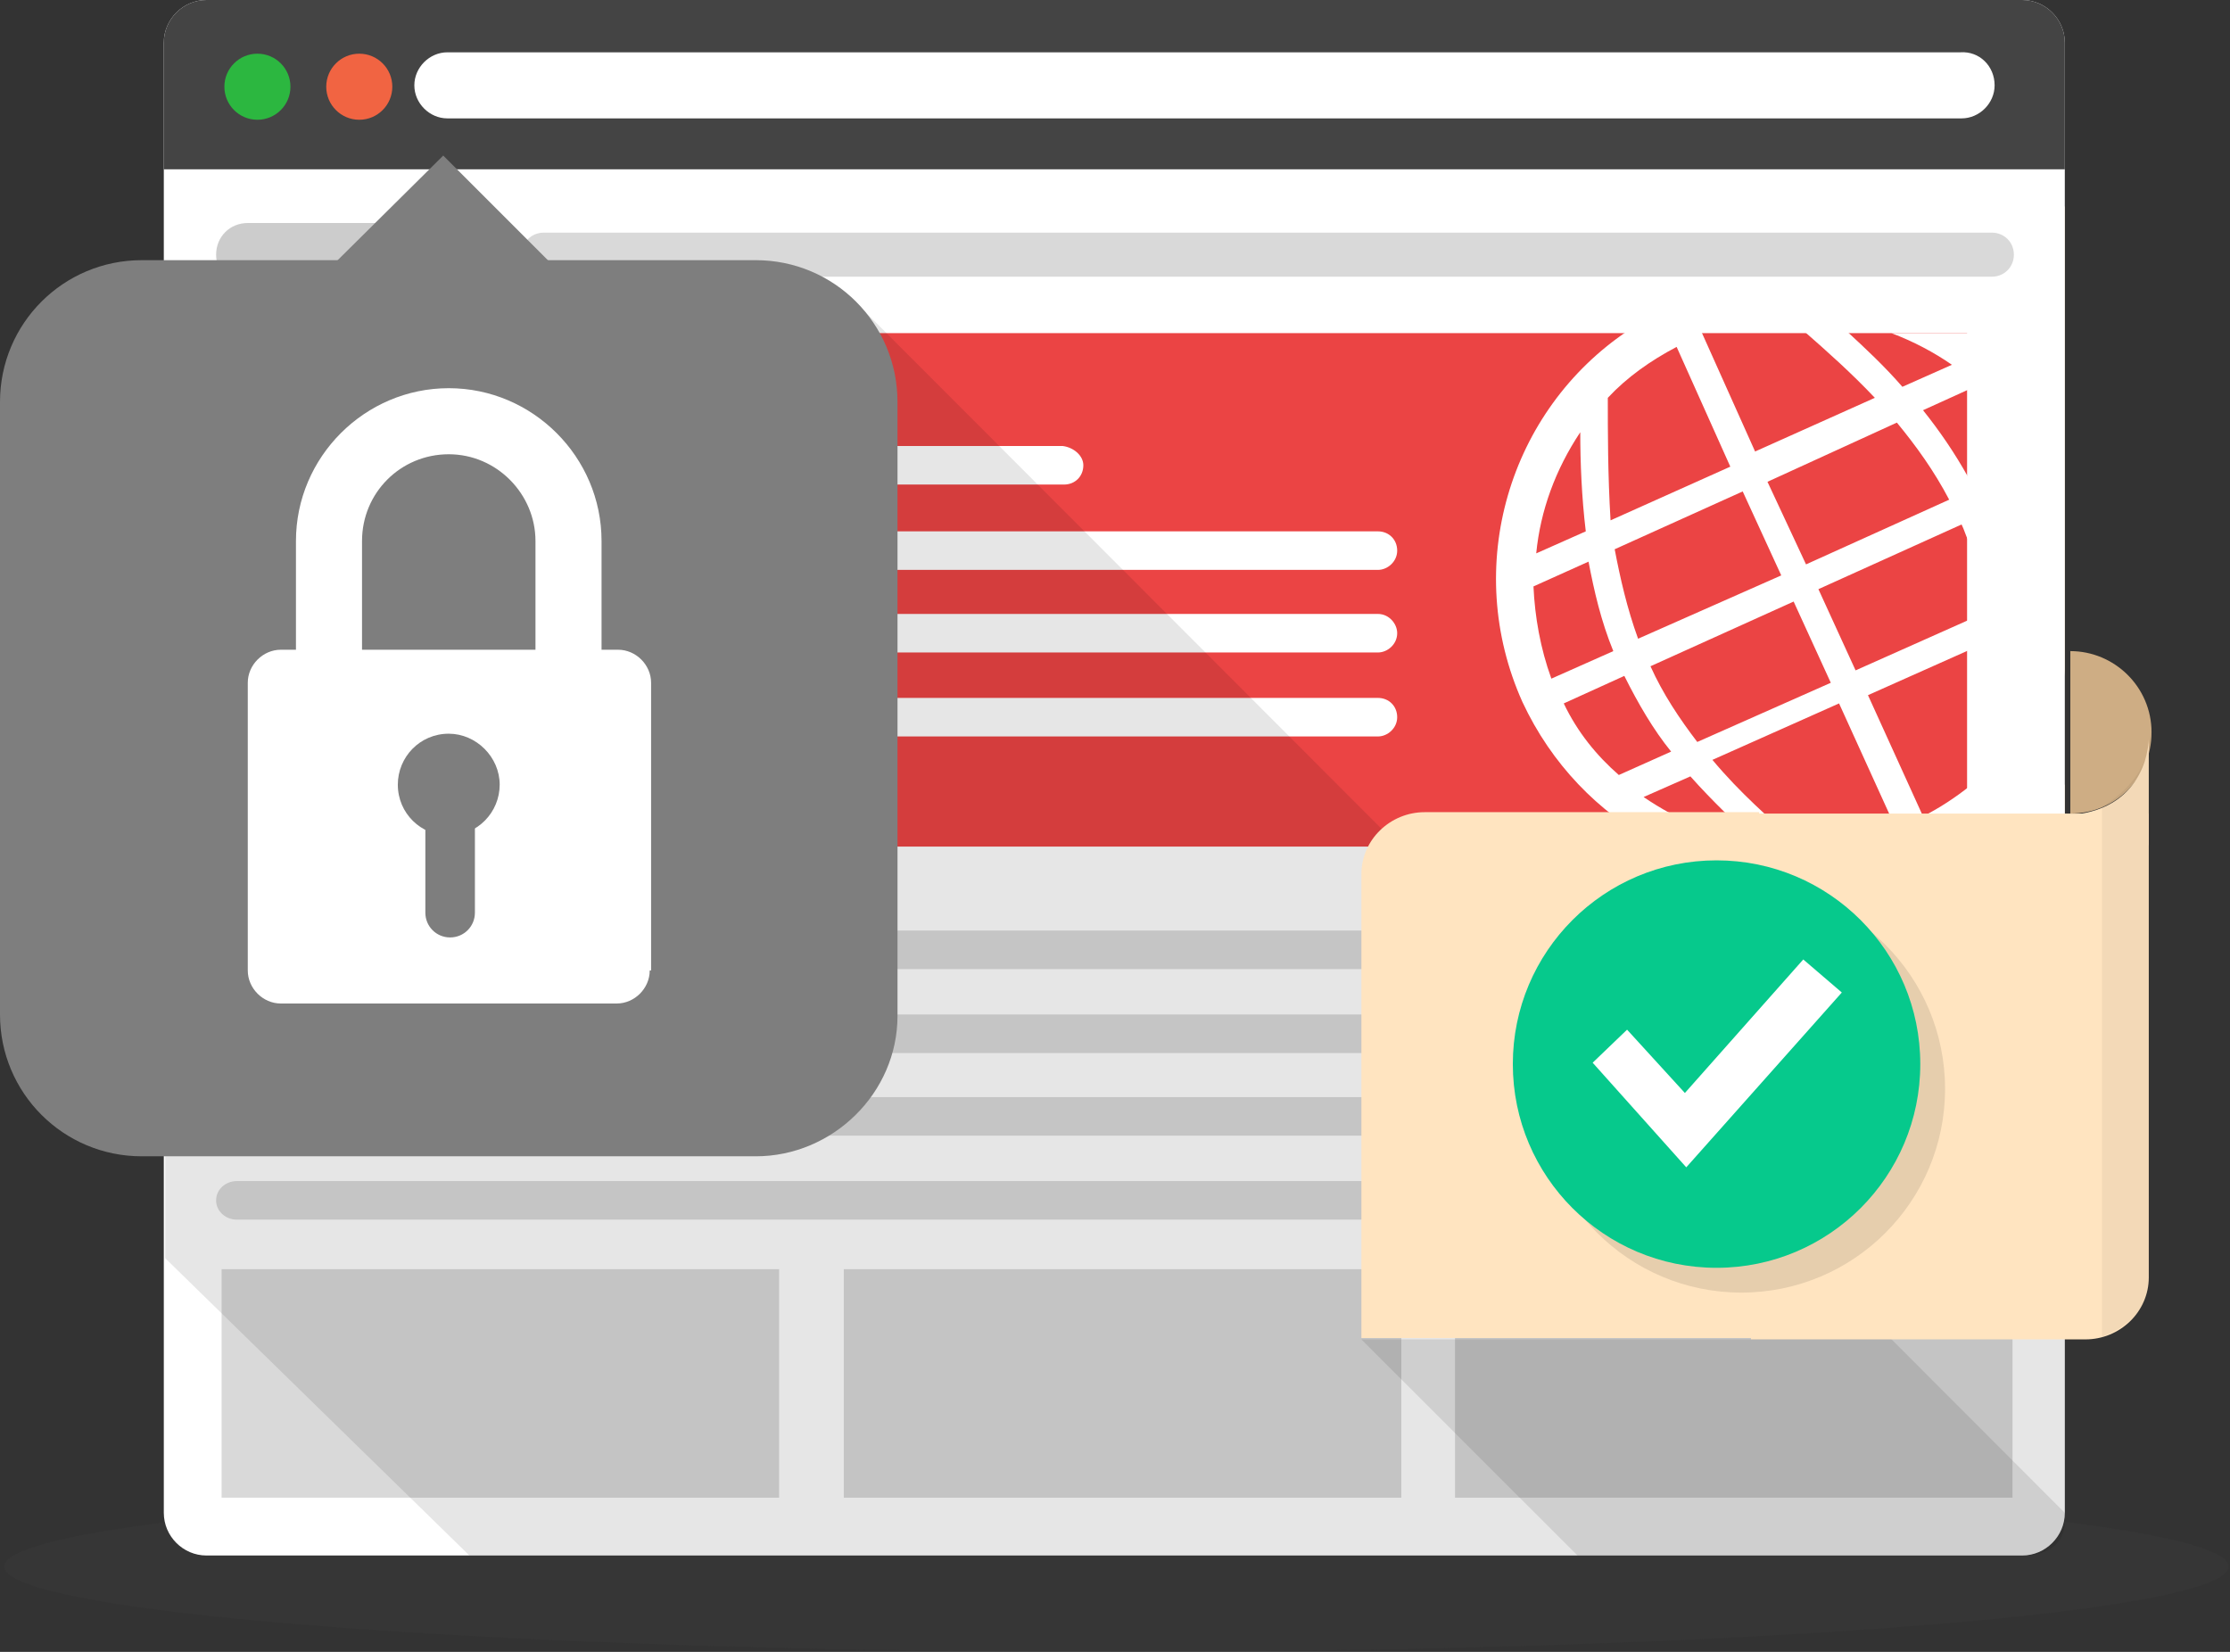 <svg baseProfile="basic" xmlns="http://www.w3.org/2000/svg" width="162" height="120" viewBox="0 0 162 120"><rect x="0" y="0" width="162" height="120" fill="#333333" stroke="none"/><path fill="#CEAD84" d="M116.7 14.8l-24.7.1V53h53.1c3.1 0 4.9-2.1 4.9-4.6V15h-28M116.7 56.8l-24.7.1V95h53.1c3.1 0 4.9-2.1 4.9-4.6V57h-28"/><ellipse opacity=".2" fill="#444" cx="81.1" cy="113.8" rx="80.8" ry="6.2"/><path fill="#FFF" d="M150 109.9c0 1.7-1.4 3.1-3.1 3.1H15c-1.7 0-3.1-1.4-3.1-3.1V3.1C11.9 1.4 13.3 0 15 0h131.9c1.7 0 3.1 1.4 3.1 3.1v106.8z"/><path fill="#444" d="M150 12.3V3.1c0-1.7-1.4-3.1-3.1-3.1H15c-1.7 0-3.1 1.4-3.1 3.1v9.2H150z"/><ellipse fill="#2CB740" cx="18.7" cy="6.3" rx="2.4" ry="2.4"/><ellipse fill="#F16442" cx="26.1" cy="6.3" rx="2.4" ry="2.4"/><path fill="#FFF" d="M144.9 6.2c0 1.3-1.1 2.4-2.4 2.4h-110c-1.3 0-2.4-1.1-2.4-2.4 0-1.3 1.1-2.4 2.4-2.4h109.9c1.4-.1 2.5 1 2.5 2.4z"/><path opacity=".2" fill="#444" d="M37.9 18.5c0 .9.7 1.6 1.6 1.6h105.2c.9 0 1.6-.7 1.6-1.6 0-.9-.7-1.6-1.6-1.6H39.5c-.9 0-1.6.7-1.6 1.6z"/><path fill="#CCC" d="M34.4 18.5c0 1.3-1 2.3-2.3 2.3H18c-1.3 0-2.3-1-2.3-2.3 0-1.3 1-2.3 2.3-2.3h14.1c1.3 0 2.3 1 2.3 2.3z"/><path fill="#EB4444" d="M14.7 24.2h128.2v37.3H14.7z"/><path opacity=".2" fill="#444" d="M16.1 92.2h40.5v16.6H16.1zM61.3 92.2h40.5v16.6H61.3zM105.7 92.2h40.5v16.6h-40.5z"/><g opacity=".2" fill="#444"><path d="M102.2 69c0 .8-.6 1.4-1.4 1.4H17.2c-.8 0-1.5-.6-1.5-1.4 0-.8.7-1.4 1.5-1.4h83.6c.8 0 1.4.6 1.4 1.4zM102.2 75.1c0 .8-.6 1.4-1.4 1.4H17.2c-.8 0-1.5-.6-1.5-1.4 0-.8.7-1.4 1.5-1.4h83.6c.8 0 1.4.6 1.4 1.4zM102.2 81.1c0 .8-.6 1.4-1.4 1.4H17.2c-.8 0-1.5-.6-1.5-1.4 0-.8.7-1.4 1.5-1.4h83.6c.8.1 1.4.7 1.4 1.4zM102.2 87.2c0 .8-.6 1.4-1.4 1.4H17.2c-.8 0-1.5-.6-1.5-1.4 0-.8.7-1.4 1.5-1.4h83.6c.8 0 1.4.6 1.4 1.4z"/></g><g opacity=".2" fill="#444"><path d="M146.2 69c0 .8-.7 1.4-1.5 1.4h-37c-.8 0-1.5-.6-1.5-1.4 0-.8.7-1.4 1.5-1.4h37c.8 0 1.5.6 1.5 1.4zM146.2 75.1c0 .8-.7 1.4-1.5 1.4h-37c-.8 0-1.5-.6-1.5-1.4 0-.8.7-1.4 1.5-1.4h37c.8 0 1.5.6 1.5 1.4zM146.2 81.1c0 .8-.7 1.4-1.5 1.4h-37c-.8 0-1.5-.6-1.5-1.4 0-.8.7-1.4 1.5-1.4h37c.8.1 1.5.7 1.5 1.4zM146.2 87.2c0 .8-.7 1.4-1.5 1.4h-37c-.8 0-1.5-.6-1.5-1.4 0-.8.7-1.4 1.5-1.4h37c.8 0 1.5.6 1.5 1.4z"/></g><g fill="#FFF"><path d="M78.7 33.8c0 .8-.6 1.4-1.4 1.4H46.8c-.8 0-1.5-.6-1.5-1.4 0-.8.6-1.4 1.5-1.4h30.4c.8.1 1.5.7 1.5 1.4zM101.5 40c0 .8-.7 1.4-1.4 1.4H46.8c-.8 0-1.5-.6-1.5-1.4 0-.8.6-1.4 1.5-1.4h53.3c.8 0 1.4.6 1.4 1.4zM101.5 46c0 .8-.7 1.4-1.4 1.4H46.8c-.8 0-1.5-.6-1.5-1.4 0-.8.6-1.4 1.5-1.4h53.3c.8 0 1.4.7 1.4 1.4zM101.5 52.1c0 .8-.7 1.4-1.4 1.4H46.8c-.8 0-1.5-.6-1.5-1.4 0-.8.6-1.4 1.5-1.4h53.3c.8 0 1.4.6 1.4 1.4z"/></g><path fill="#FFF" d="M141.1 61.5c.7-.4 1.3-.8 2-1.2v-3.2c-1 .8-2.2 1.6-3.4 2.2l-4-8.8 7.4-3.3V45l-8.3 3.7-2.7-5.9 10.4-4.7c.2.4.3.8.5 1.2v-4.6c-1-1.8-2.1-3.4-3.3-4.9l3.3-1.5v-4.1h-5.6c1.6.6 3.1 1.4 4.4 2.3l-3.6 1.6c-1.3-1.5-2.7-2.8-4-4h-3.1c1.6 1.4 3.4 3 5.1 4.8l-8.7 3.9-3.9-8.7c.1 0 .2-.1.3-.1h-5.6c-8.7 5.8-12.1 17.2-7.7 27 2.1 4.5 5.5 8 9.6 10.2h10.3c-1.9-1.7-4.1-3.6-6.1-6l9.2-4.1 4 8.8c-1.9.7-3.9 1.2-5.8 1.3h9.3zm-3.3-30.8c1.4 1.7 2.7 3.5 3.8 5.6L131.2 41l-2.8-6 9.4-4.3zm-8.4 11.1L119 46.4c-.8-2.2-1.3-4.4-1.7-6.5l9.3-4.2 2.8 6.1zm-12.6-12.9c1.4-1.5 3.1-2.7 5-3.7l3.9 8.7-8.7 3.9c-.2-3.3-.2-6.4-.2-8.9zm-2 2.5c0 2.2.1 4.7.4 7.2l-3.6 1.6c.3-3.1 1.4-6.1 3.2-8.8zm-3.4 11.2l4-1.8c.4 2.1.9 4.3 1.8 6.5l-4.5 2c-.8-2.2-1.2-4.5-1.3-6.7zm2.2 8.5l4.4-2c1 2 2.1 3.9 3.4 5.5l-3.8 1.7c-1.6-1.4-3-3.1-4-5.2zm14.1 10.2c-3-.5-5.8-1.7-8.3-3.4l3.4-1.5c1.6 1.8 3.3 3.4 4.9 4.9zm-4.4-7.4c-1.3-1.7-2.5-3.5-3.4-5.5l10.4-4.7 2.7 5.9-9.7 4.3z"/><path fill="#7E7E7E" d="M21.4 22l10.8-10.7L42.9 22z"/><path opacity=".1" d="M12 91.4L34.1 113H147c1.7 0 3-.8 3-2.5v-.6L62.5 22.3 21 26.2l-9 30.5v34.7z"/><path fill="#7E7E7E" d="M54.9 84H10.3C4.6 84 0 79.4 0 73.7V29.2c0-5.7 4.6-10.3 10.3-10.3h44.6c5.7 0 10.3 4.6 10.3 10.3v44.6c0 5.6-4.7 10.2-10.3 10.2z"/><g fill="#FFF"><path d="M47.2 70.5c0 1.3-1.1 2.4-2.4 2.4H20.4c-1.3 0-2.4-1.1-2.4-2.4V49.6c0-1.3 1.1-2.4 2.4-2.4h24.5c1.3 0 2.4 1.1 2.4 2.4v20.9z"/><path d="M32.6 71.4c-6.1 0-11.1-5-11.1-11.1v-21c0-6.1 5-11.1 11.1-11.1s11.1 5 11.1 11.1v21c0 6.2-5 11.1-11.1 11.1zm0-38.4c-3.5 0-6.3 2.8-6.3 6.3v21c0 3.5 2.8 6.3 6.3 6.3s6.3-2.8 6.3-6.3v-21c0-3.4-2.8-6.3-6.3-6.3z"/></g><g fill="#7E7E7E"><path d="M36.3 57c0 2-1.6 3.7-3.7 3.7-2 0-3.7-1.6-3.7-3.7 0-2 1.6-3.7 3.7-3.7 2 0 3.7 1.7 3.7 3.7z"/><path d="M34.5 66.3c0 1-.8 1.8-1.8 1.8s-1.8-.8-1.8-1.8V56.1c0-1 .8-1.8 1.8-1.8s1.8.8 1.8 1.8v10.2z"/></g><path fill="#CEAD84" d="M156.3 53.2c0 3.3-2.6 5.9-5.9 5.9V47.3c3.2 0 5.9 2.6 5.9 5.9z"/><path fill="#FFE4C0" d="M98.9 63.5c0-2.5 2.1-4.5 4.6-4.5h24.3v38.2H98.9V63.5z"/><path fill="#FFE4C0" d="M127.2 59.1h28.9v33.7c0 2.5-2.1 4.5-4.6 4.5h-24.3V59.1z"/><path fill="#FFE4C0" d="M156.1 53.7s0 5-5.6 5.5 1.1 2.1 1.1 2.1l4.5.1v-7.7z"/><path opacity=".05" d="M152.7 97.1V58.6s2.9-1.5 3.4-4.4c.4-2.9.1 0 .1 0l-.1 39.4s-.3 2.4-3.4 3.5z"/><circle opacity=".1" cx="126.5" cy="79.1" r="14.8"/><circle fill="#06C98C" cx="124.7" cy="77.3" r="14.8"/><path fill="#FFF" d="M133.8 72.1l-2.8-2.4-8.6 9.7-4.2-4.6-2.5 2.4 6.8 7.6z"/><path opacity=".1" d="M150 109.9V97.3H98.9l15.7 15.7h32.3c1.7 0 3.1-1.4 3.1-3.1z"/></svg>